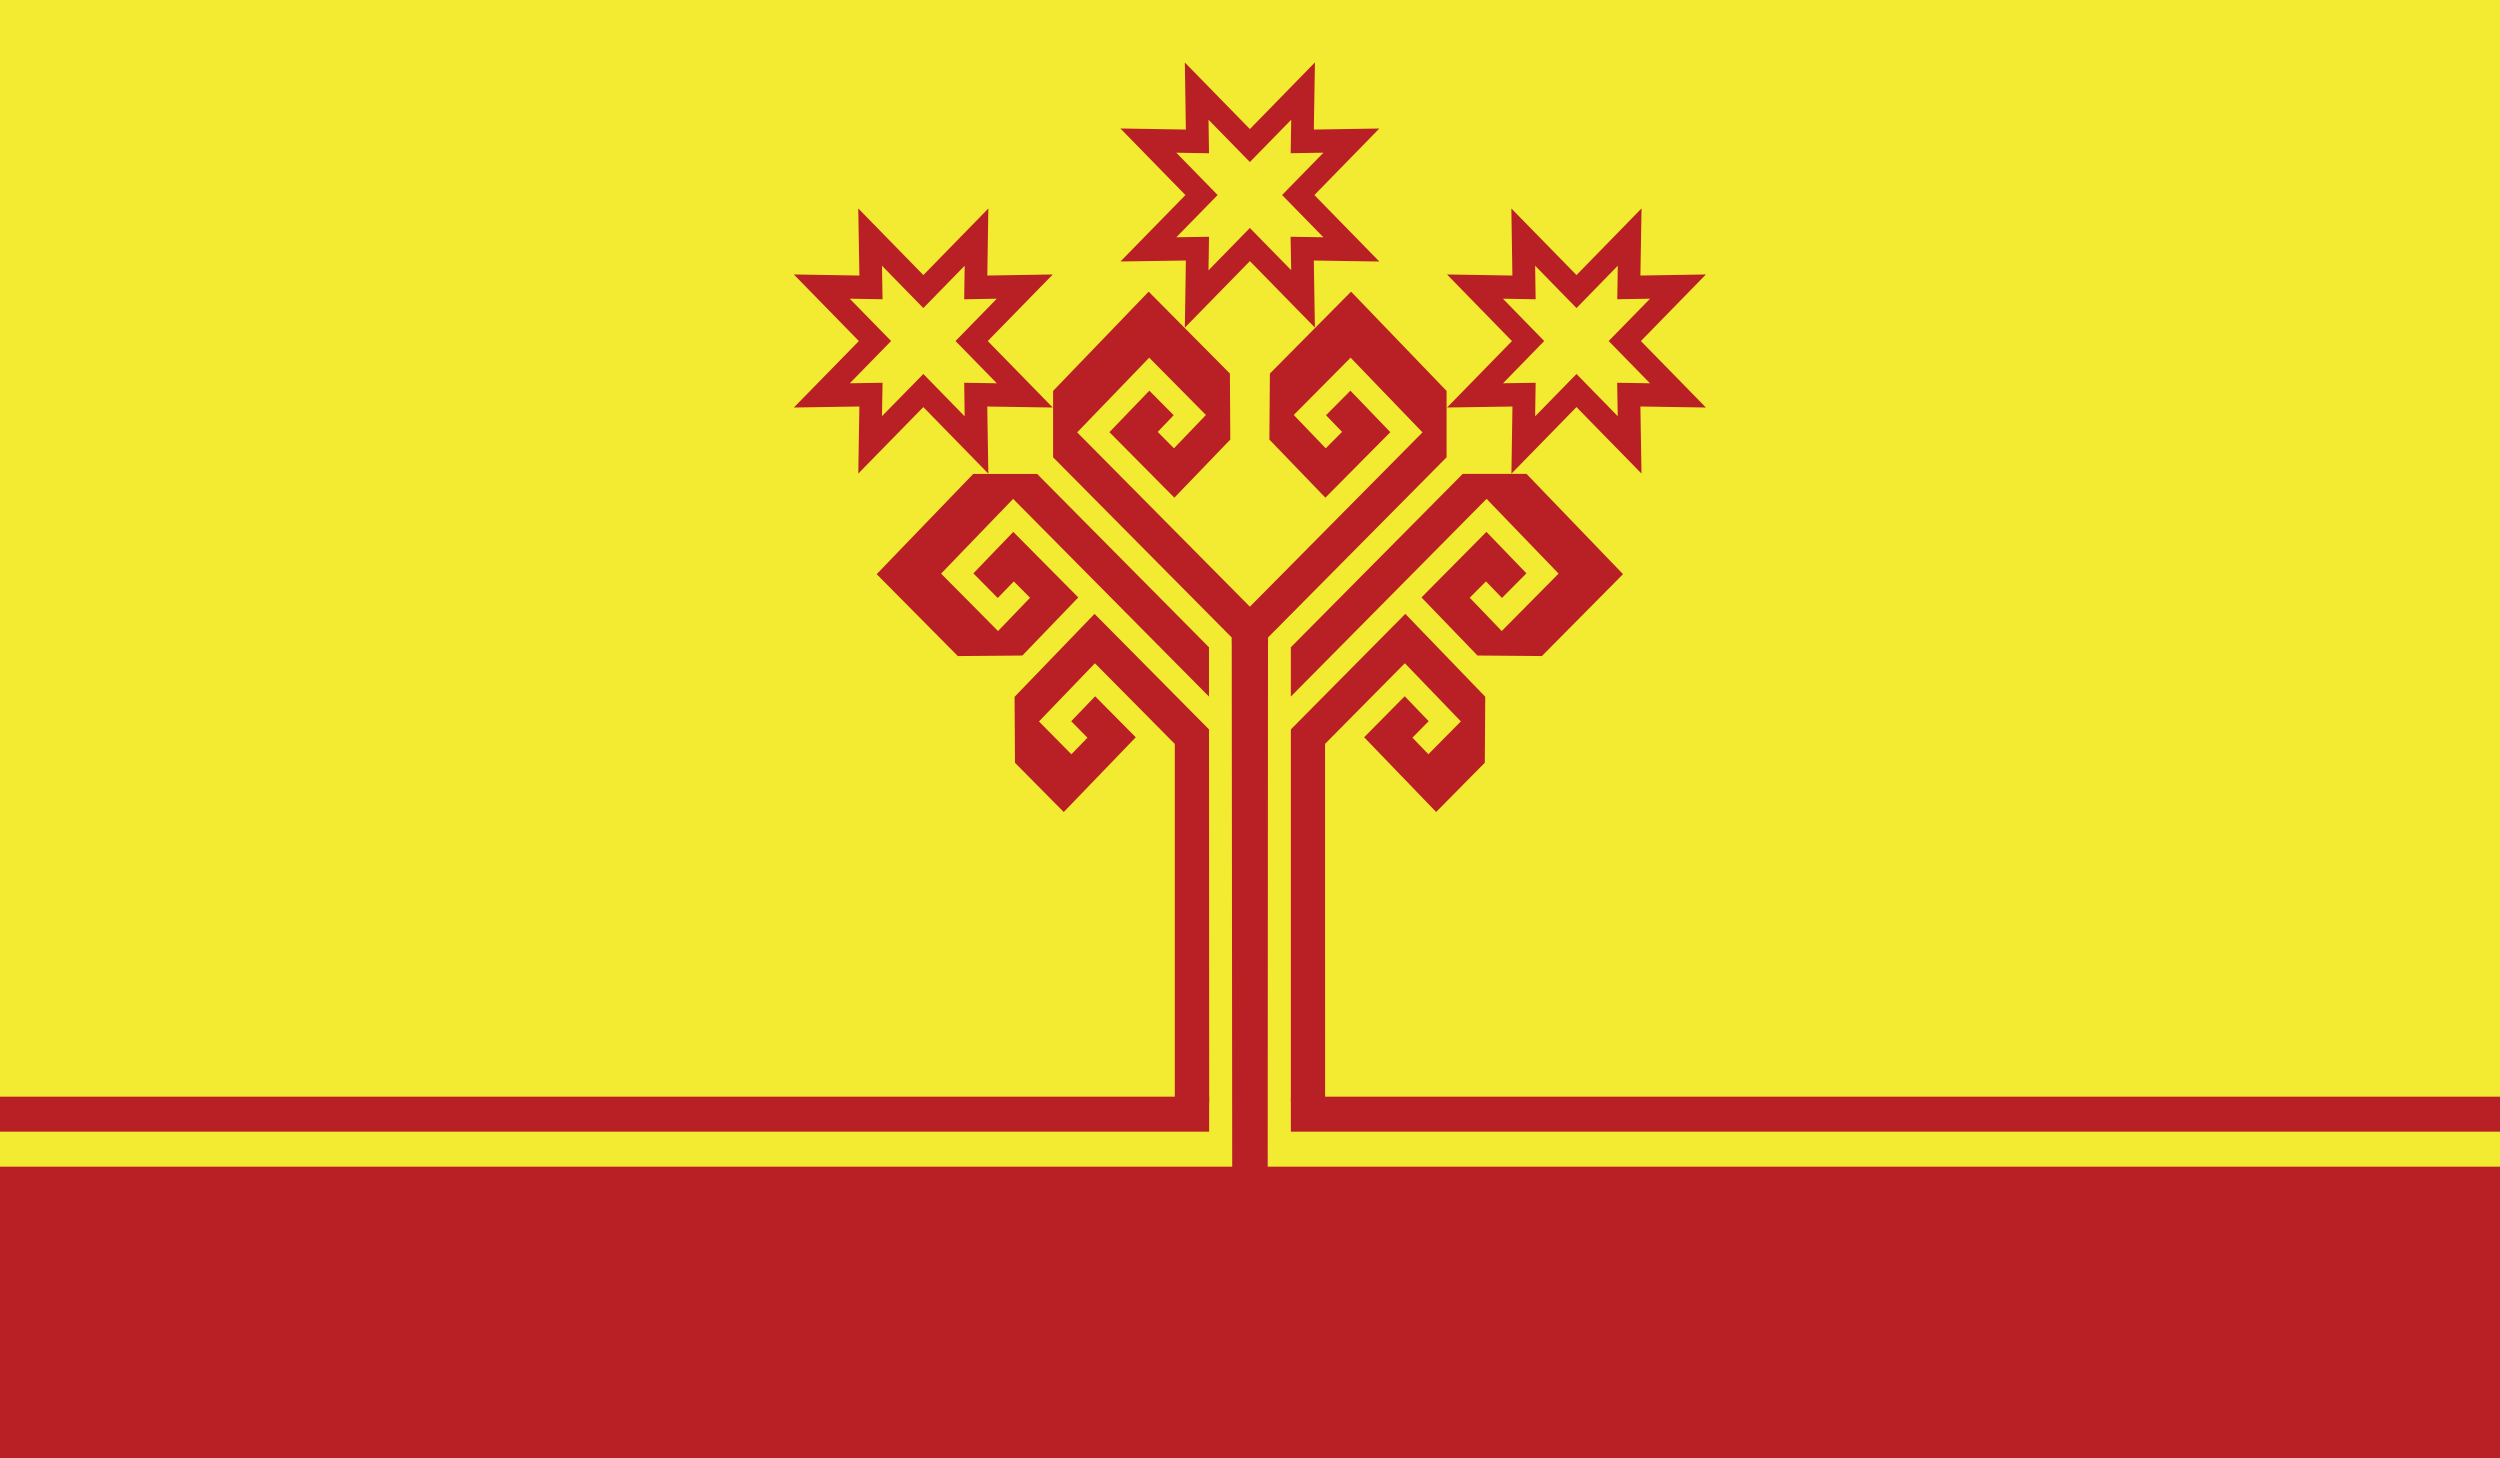 <?xml version="1.0" encoding="utf-8"?>
<!-- Generator: Adobe Illustrator 16.0.0, SVG Export Plug-In . SVG Version: 6.00 Build 0)  -->
<!DOCTYPE svg PUBLIC "-//W3C//DTD SVG 1.1//EN" "http://www.w3.org/Graphics/SVG/1.1/DTD/svg11.dtd">
<svg version="1.1" id="name" xmlns="http://www.w3.org/2000/svg" xmlns:xlink="http://www.w3.org/1999/xlink" x="0px" y="0px"
	 width="85.714px" height="49.998px" viewBox="358 276 85.714 49.998" enable-background="new 358 276 85.714 49.998"
	 xml:space="preserve">
<g id="ru-cu">
	<g>
		<defs>
			<rect id="SVGID_1_" x="358" y="276" width="85.714" height="49.998"/>
		</defs>
		<clipPath id="SVGID_2_">
			<use xlink:href="#SVGID_1_"  overflow="visible"/>
		</clipPath>
		<rect x="358" y="276" clip-path="url(#SVGID_2_)" fill="#F3EB32" width="85.714" height="49.998"/>
		<rect x="358" y="315.199" clip-path="url(#SVGID_2_)" fill="#F3EB32" width="85.714" height="0.801"/>
		<path clip-path="url(#SVGID_2_)" fill="#B92025" d="M409.818,283.148l0.035,2.299l-2.242-0.037l2.227,2.283l-2.225,2.279
			l2.242-0.034l-0.035,2.302l2.23-2.283l2.229,2.279l-0.037-2.299l2.246,0.035l-2.229-2.279l2.229-2.283l-2.246,0.037l0.039-2.301
			l-2.23,2.285L409.818,283.148z M410.633,285.111l1.418,1.451l1.416-1.451l-0.018,1.149l1.125-0.019l-1.42,1.451l1.416,1.449
			l-1.125-0.018l0.02,1.146l-1.414-1.447l-1.418,1.452l0.018-1.151l-1.119,0.018l1.412-1.449l-1.416-1.451l1.123,0.02
			L410.633,285.111z"/>
		<path clip-path="url(#SVGID_2_)" fill="#B92025" d="M391.369,292.248l-3.312,3.438l2.783,2.808l2.212-0.018l1.918-1.992
			l-2.229-2.248l-1.369,1.422l0.836,0.844l0.551-0.568l0.557,0.56l-1.098,1.142l-1.952-1.969l2.47-2.562l6.715,6.778v-1.69
			l-5.893-5.944H391.369z M408.15,292.248l-5.893,5.944v1.69l6.711-6.778l2.469,2.562l-1.949,1.969l-1.098-1.142l0.557-0.56
			l0.549,0.568l0.838-0.844l-1.371-1.422l-2.227,2.248l1.92,1.992l2.209,0.018l2.781-2.808l-3.309-3.438H408.15z M395.527,297.047
			l-2.742,2.844l0.014,2.262l1.672,1.688l2.469-2.562l-1.393-1.406l-0.82,0.855l0.557,0.565l-0.551,0.568l-1.111-1.126l1.918-1.994
			l2.738,2.765v12.2l1.18,0.094l-0.006-12.791L395.527,297.047z M406.182,297.047l-3.924,3.961v12.781l1.174-0.016l-0.002-12.269
			l2.736-2.765l1.92,1.994l-1.113,1.126l-0.547-0.568l0.557-0.565l-0.822-0.855l-1.391,1.406l2.469,2.562l1.668-1.688l0.016-2.262
			L406.182,297.047z M400.853,296.801l5.918-5.977l-2.465-2.561l-1.949,1.965l1.096,1.142l0.561-0.562l-0.551-0.572l0.836-0.842
			l1.369,1.423l-2.227,2.246l-1.92-1.993l0.018-2.263l2.783-2.808l3.275,3.404v2.275l-6.121,6.178v0.225h-0.002l-0.01,17.952
			l-1.217,0.017l-0.016-17.969h-0.002v-0.225l-6.123-6.178v-2.275l3.277-3.404l2.785,2.808l0.014,2.263l-1.918,1.993l-2.227-2.246
			l1.369-1.423l0.834,0.842l-0.547,0.572l0.557,0.562l1.096-1.142l-1.945-1.965l-2.469,2.561L400.853,296.801z"/>
		<path clip-path="url(#SVGID_2_)" fill="#B92025" d="M391.886,283.148l-0.035,2.299l2.244-0.037l-2.229,2.283l2.227,2.279
			l-2.244-0.034l0.037,2.302l-2.229-2.283l-2.23,2.279l0.037-2.299l-2.246,0.035l2.229-2.279l-2.23-2.283l2.248,0.037l-0.039-2.301
			l2.232,2.285L391.886,283.148z M391.074,285.111l-1.417,1.451l-1.418-1.451l0.02,1.149l-1.125-0.019l1.418,1.451l-1.416,1.449
			l1.123-0.018l-0.02,1.146l1.418-1.447l1.417,1.452l-0.016-1.151l1.119,0.018l-1.417-1.449l1.417-1.451l-1.119,0.02
			L391.074,285.111z"/>
		<path clip-path="url(#SVGID_2_)" fill="#B92025" d="M398.623,278.143l0.035,2.299l-2.244-0.037l2.229,2.283l-2.227,2.277
			l2.242-0.033l-0.035,2.301l2.23-2.281l2.229,2.279l-0.037-2.299l2.246,0.035l-2.227-2.279l2.227-2.282l-2.246,0.036l0.039-2.303
			l-2.231,2.286L398.623,278.143z M399.435,280.105l1.418,1.45l1.417-1.45l-0.018,1.148l1.123-0.018l-1.418,1.451l1.416,1.449
			l-1.125-0.018l0.021,1.146l-1.417-1.447l-1.418,1.452l0.018-1.151l-1.121,0.018l1.416-1.449l-1.418-1.451l1.123,0.02
			L399.435,280.105z"/>
		<rect x="358" y="316" clip-path="url(#SVGID_2_)" fill="#B92025" width="85.714" height="9.998"/>
		<path clip-path="url(#SVGID_2_)" fill="#B92025" d="M402.258,313.6v1.201l41.457-0.002V313.6H402.258z M358,313.6v1.199h41.456
			V313.6H358z"/>
	</g>
</g>
</svg>
